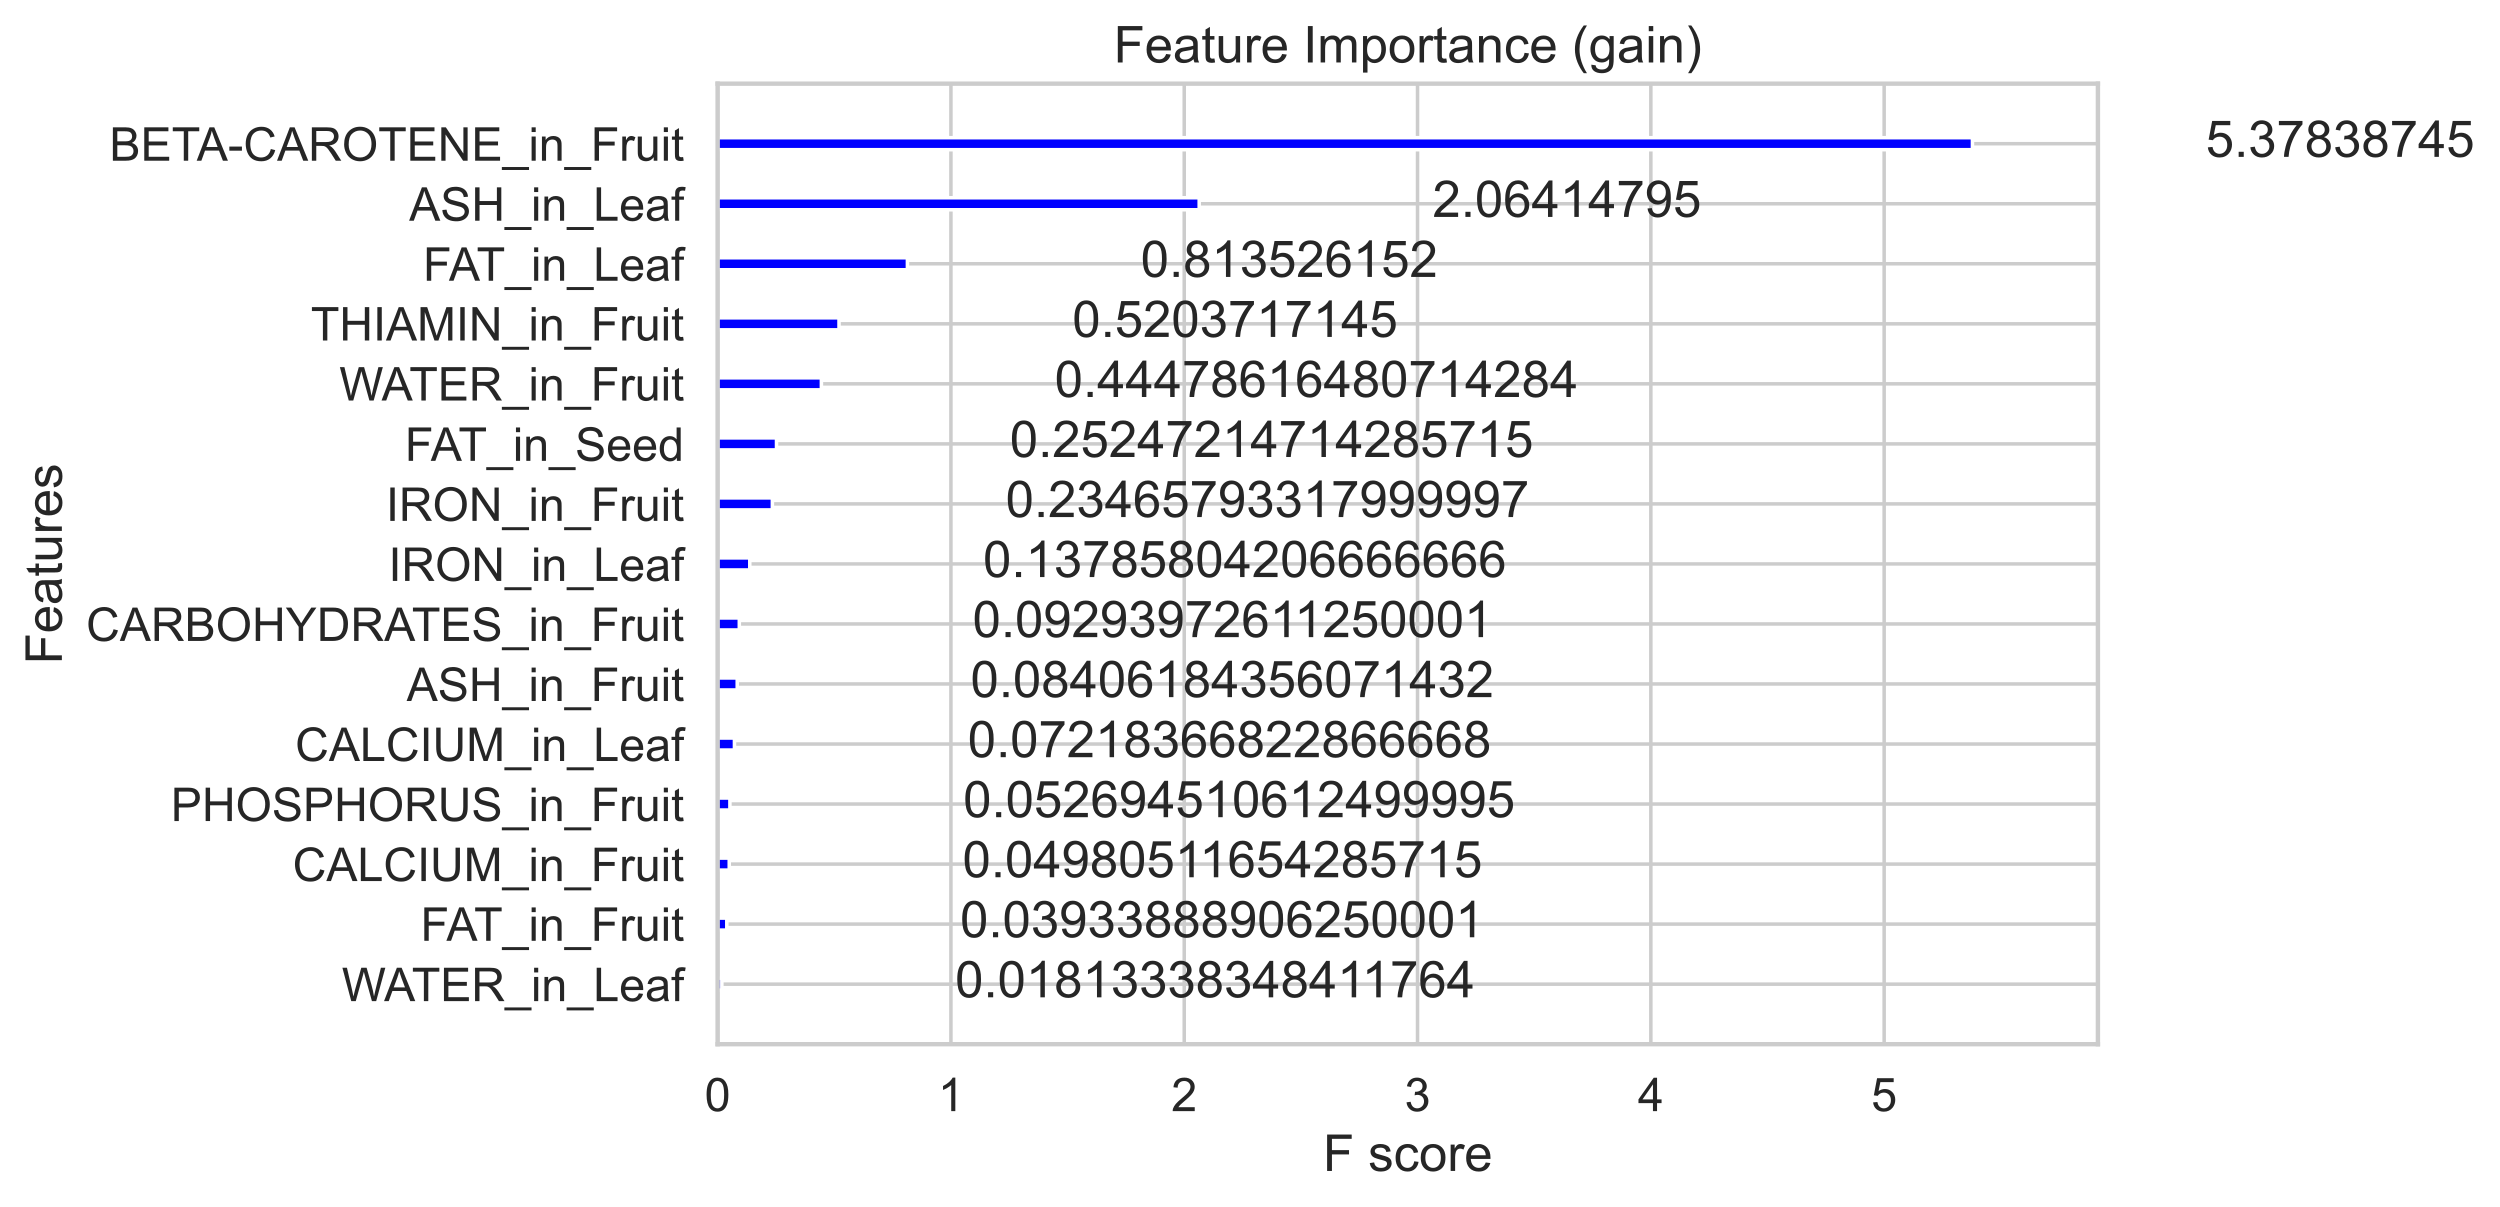 <?xml version="1.0" encoding="utf-8" standalone="no"?>
<!DOCTYPE svg PUBLIC "-//W3C//DTD SVG 1.1//EN"
  "http://www.w3.org/Graphics/SVG/1.1/DTD/svg11.dtd">
<!-- Created with matplotlib (https://matplotlib.org/) -->
<svg height="341.424pt" version="1.1" viewBox="0 0 707.454 341.424" width="707.454pt" xmlns="http://www.w3.org/2000/svg" xmlns:xlink="http://www.w3.org/1999/xlink">
 <defs>
  <style type="text/css">*{stroke-linecap:butt;stroke-linejoin:round;}</style>
 </defs>
 <g id="figure_1">
  <g id="patch_1">
   <path d="M 0 341.424 
L 707.454 341.424 
L 707.454 0 
L 0 0 
z
" style="fill:#ffffff;"/>
  </g>
  <g id="axes_1">
   <g id="patch_2">
    <path d="M 203.071 295.483 
L 593.671 295.483 
L 593.671 23.683 
L 203.071 23.683 
z
" style="fill:#ffffff;"/>
   </g>
   <g id="matplotlib.axis_1">
    <g id="xtick_1">
     <g id="line2d_1">
      <path clip-path="url(#p71e1fccf1d)" d="M 203.071 295.483 
L 203.071 23.683 
" style="fill:none;stroke:#cccccc;stroke-linecap:round;"/>
     </g>
     <g id="text_1">
      <!-- 0 -->
      <g style="fill:#262626;" transform="translate(199.4 314.431)scale(0.132 -0.132)">
       <defs>
        <path d="M 4.156 35.297 
Q 4.156 48 6.766 55.734 
Q 9.375 63.484 14.516 67.672 
Q 19.672 71.875 27.484 71.875 
Q 33.25 71.875 37.594 69.547 
Q 41.938 67.234 44.766 62.859 
Q 47.609 58.5 49.219 52.219 
Q 50.828 45.953 50.828 35.297 
Q 50.828 22.703 48.234 14.969 
Q 45.656 7.234 40.5 3 
Q 35.359 -1.219 27.484 -1.219 
Q 17.141 -1.219 11.234 6.203 
Q 4.156 15.141 4.156 35.297 
z
M 13.188 35.297 
Q 13.188 17.672 17.312 11.828 
Q 21.438 6 27.484 6 
Q 33.547 6 37.672 11.859 
Q 41.797 17.719 41.797 35.297 
Q 41.797 52.984 37.672 58.781 
Q 33.547 64.594 27.391 64.594 
Q 21.344 64.594 17.719 59.469 
Q 13.188 52.938 13.188 35.297 
z
" id="ArialMT-48"/>
       </defs>
       <use xlink:href="#ArialMT-48"/>
      </g>
     </g>
    </g>
    <g id="xtick_2">
     <g id="line2d_2">
      <path clip-path="url(#p71e1fccf1d)" d="M 269.092 295.483 
L 269.092 23.683 
" style="fill:none;stroke:#cccccc;stroke-linecap:round;"/>
     </g>
     <g id="text_2">
      <!-- 1 -->
      <g style="fill:#262626;" transform="translate(265.422 314.431)scale(0.132 -0.132)">
       <defs>
        <path d="M 37.25 0 
L 28.469 0 
L 28.469 56 
Q 25.297 52.984 20.141 49.953 
Q 14.984 46.922 10.891 45.406 
L 10.891 53.906 
Q 18.266 57.375 23.781 62.297 
Q 29.297 67.234 31.594 71.875 
L 37.25 71.875 
z
" id="ArialMT-49"/>
       </defs>
       <use xlink:href="#ArialMT-49"/>
      </g>
     </g>
    </g>
    <g id="xtick_3">
     <g id="line2d_3">
      <path clip-path="url(#p71e1fccf1d)" d="M 335.114 295.483 
L 335.114 23.683 
" style="fill:none;stroke:#cccccc;stroke-linecap:round;"/>
     </g>
     <g id="text_3">
      <!-- 2 -->
      <g style="fill:#262626;" transform="translate(331.444 314.431)scale(0.132 -0.132)">
       <defs>
        <path d="M 50.344 8.453 
L 50.344 0 
L 3.031 0 
Q 2.938 3.172 4.047 6.109 
Q 5.859 10.938 9.828 15.625 
Q 13.812 20.312 21.344 26.469 
Q 33.016 36.031 37.109 41.625 
Q 41.219 47.219 41.219 52.203 
Q 41.219 57.422 37.469 61 
Q 33.734 64.594 27.734 64.594 
Q 21.391 64.594 17.578 60.781 
Q 13.766 56.984 13.719 50.25 
L 4.688 51.172 
Q 5.609 61.281 11.656 66.578 
Q 17.719 71.875 27.938 71.875 
Q 38.234 71.875 44.234 66.156 
Q 50.25 60.453 50.25 52 
Q 50.25 47.703 48.484 43.547 
Q 46.734 39.406 42.656 34.812 
Q 38.578 30.219 29.109 22.219 
Q 21.188 15.578 18.938 13.203 
Q 16.703 10.844 15.234 8.453 
z
" id="ArialMT-50"/>
       </defs>
       <use xlink:href="#ArialMT-50"/>
      </g>
     </g>
    </g>
    <g id="xtick_4">
     <g id="line2d_4">
      <path clip-path="url(#p71e1fccf1d)" d="M 401.136 295.483 
L 401.136 23.683 
" style="fill:none;stroke:#cccccc;stroke-linecap:round;"/>
     </g>
     <g id="text_4">
      <!-- 3 -->
      <g style="fill:#262626;" transform="translate(397.466 314.431)scale(0.132 -0.132)">
       <defs>
        <path d="M 4.203 18.891 
L 12.984 20.062 
Q 14.5 12.594 18.141 9.297 
Q 21.781 6 27 6 
Q 33.203 6 37.469 10.297 
Q 41.75 14.594 41.75 20.953 
Q 41.75 27 37.797 30.922 
Q 33.844 34.859 27.734 34.859 
Q 25.25 34.859 21.531 33.891 
L 22.516 41.609 
Q 23.391 41.5 23.922 41.5 
Q 29.547 41.5 34.031 44.422 
Q 38.531 47.359 38.531 53.469 
Q 38.531 58.297 35.25 61.469 
Q 31.984 64.656 26.812 64.656 
Q 21.688 64.656 18.266 61.422 
Q 14.844 58.203 13.875 51.766 
L 5.078 53.328 
Q 6.688 62.156 12.391 67.016 
Q 18.109 71.875 26.609 71.875 
Q 32.469 71.875 37.391 69.359 
Q 42.328 66.844 44.938 62.5 
Q 47.562 58.156 47.562 53.266 
Q 47.562 48.641 45.062 44.828 
Q 42.578 41.016 37.703 38.766 
Q 44.047 37.312 47.562 32.688 
Q 51.078 28.078 51.078 21.141 
Q 51.078 11.766 44.234 5.25 
Q 37.406 -1.266 26.953 -1.266 
Q 17.531 -1.266 11.297 4.344 
Q 5.078 9.969 4.203 18.891 
z
" id="ArialMT-51"/>
       </defs>
       <use xlink:href="#ArialMT-51"/>
      </g>
     </g>
    </g>
    <g id="xtick_5">
     <g id="line2d_5">
      <path clip-path="url(#p71e1fccf1d)" d="M 467.158 295.483 
L 467.158 23.683 
" style="fill:none;stroke:#cccccc;stroke-linecap:round;"/>
     </g>
     <g id="text_5">
      <!-- 4 -->
      <g style="fill:#262626;" transform="translate(463.488 314.431)scale(0.132 -0.132)">
       <defs>
        <path d="M 32.328 0 
L 32.328 17.141 
L 1.266 17.141 
L 1.266 25.203 
L 33.938 71.578 
L 41.109 71.578 
L 41.109 25.203 
L 50.781 25.203 
L 50.781 17.141 
L 41.109 17.141 
L 41.109 0 
z
M 32.328 25.203 
L 32.328 57.469 
L 9.906 25.203 
z
" id="ArialMT-52"/>
       </defs>
       <use xlink:href="#ArialMT-52"/>
      </g>
     </g>
    </g>
    <g id="xtick_6">
     <g id="line2d_6">
      <path clip-path="url(#p71e1fccf1d)" d="M 533.18 295.483 
L 533.18 23.683 
" style="fill:none;stroke:#cccccc;stroke-linecap:round;"/>
     </g>
     <g id="text_6">
      <!-- 5 -->
      <g style="fill:#262626;" transform="translate(529.509 314.431)scale(0.132 -0.132)">
       <defs>
        <path d="M 4.156 18.75 
L 13.375 19.531 
Q 14.406 12.797 18.141 9.391 
Q 21.875 6 27.156 6 
Q 33.5 6 37.891 10.781 
Q 42.281 15.578 42.281 23.484 
Q 42.281 31 38.062 35.344 
Q 33.844 39.703 27 39.703 
Q 22.75 39.703 19.328 37.766 
Q 15.922 35.844 13.969 32.766 
L 5.719 33.844 
L 12.641 70.609 
L 48.25 70.609 
L 48.25 62.203 
L 19.672 62.203 
L 15.828 42.969 
Q 22.266 47.469 29.344 47.469 
Q 38.719 47.469 45.156 40.969 
Q 51.609 34.469 51.609 24.266 
Q 51.609 14.547 45.953 7.469 
Q 39.062 -1.219 27.156 -1.219 
Q 17.391 -1.219 11.203 4.25 
Q 5.031 9.719 4.156 18.75 
z
" id="ArialMT-53"/>
       </defs>
       <use xlink:href="#ArialMT-53"/>
      </g>
     </g>
    </g>
    <g id="text_7">
     <!-- F score -->
     <g style="fill:#262626;" transform="translate(374.368 331.362)scale(0.144 -0.144)">
      <defs>
       <path d="M 8.203 0 
L 8.203 71.578 
L 56.5 71.578 
L 56.5 63.141 
L 17.672 63.141 
L 17.672 40.969 
L 51.266 40.969 
L 51.266 32.516 
L 17.672 32.516 
L 17.672 0 
z
" id="ArialMT-70"/>
       <path id="ArialMT-32"/>
       <path d="M 3.078 15.484 
L 11.766 16.844 
Q 12.5 11.625 15.844 8.844 
Q 19.188 6.062 25.203 6.062 
Q 31.25 6.062 34.172 8.516 
Q 37.109 10.984 37.109 14.312 
Q 37.109 17.281 34.516 19 
Q 32.719 20.172 25.531 21.969 
Q 15.875 24.422 12.141 26.203 
Q 8.406 27.984 6.469 31.125 
Q 4.547 34.281 4.547 38.094 
Q 4.547 41.547 6.125 44.5 
Q 7.719 47.469 10.453 49.422 
Q 12.5 50.922 16.031 51.969 
Q 19.578 53.031 23.641 53.031 
Q 29.734 53.031 34.344 51.266 
Q 38.969 49.516 41.156 46.5 
Q 43.359 43.5 44.188 38.484 
L 35.594 37.312 
Q 35.016 41.312 32.203 43.547 
Q 29.391 45.797 24.266 45.797 
Q 18.219 45.797 15.625 43.797 
Q 13.031 41.797 13.031 39.109 
Q 13.031 37.406 14.109 36.031 
Q 15.188 34.625 17.484 33.688 
Q 18.797 33.203 25.25 31.453 
Q 34.578 28.953 38.25 27.359 
Q 41.938 25.781 44.031 22.75 
Q 46.141 19.734 46.141 15.234 
Q 46.141 10.844 43.578 6.953 
Q 41.016 3.078 36.172 0.953 
Q 31.344 -1.172 25.25 -1.172 
Q 15.141 -1.172 9.844 3.031 
Q 4.547 7.234 3.078 15.484 
z
" id="ArialMT-115"/>
       <path d="M 40.438 19 
L 49.078 17.875 
Q 47.656 8.938 41.812 3.875 
Q 35.984 -1.172 27.484 -1.172 
Q 16.844 -1.172 10.375 5.781 
Q 3.906 12.75 3.906 25.734 
Q 3.906 34.125 6.688 40.422 
Q 9.469 46.734 15.156 49.875 
Q 20.844 53.031 27.547 53.031 
Q 35.984 53.031 41.359 48.75 
Q 46.734 44.484 48.25 36.625 
L 39.703 35.297 
Q 38.484 40.531 35.375 43.156 
Q 32.281 45.797 27.875 45.797 
Q 21.234 45.797 17.078 41.031 
Q 12.938 36.281 12.938 25.984 
Q 12.938 15.531 16.938 10.797 
Q 20.953 6.062 27.391 6.062 
Q 32.562 6.062 36.031 9.234 
Q 39.5 12.406 40.438 19 
z
" id="ArialMT-99"/>
       <path d="M 3.328 25.922 
Q 3.328 40.328 11.328 47.266 
Q 18.016 53.031 27.641 53.031 
Q 38.328 53.031 45.109 46.016 
Q 51.906 39.016 51.906 26.656 
Q 51.906 16.656 48.906 10.906 
Q 45.906 5.172 40.156 2 
Q 34.422 -1.172 27.641 -1.172 
Q 16.75 -1.172 10.031 5.812 
Q 3.328 12.797 3.328 25.922 
z
M 12.359 25.922 
Q 12.359 15.969 16.703 11.016 
Q 21.047 6.062 27.641 6.062 
Q 34.188 6.062 38.531 11.031 
Q 42.875 16.016 42.875 26.219 
Q 42.875 35.844 38.5 40.797 
Q 34.125 45.75 27.641 45.75 
Q 21.047 45.75 16.703 40.812 
Q 12.359 35.891 12.359 25.922 
z
" id="ArialMT-111"/>
       <path d="M 6.5 0 
L 6.5 51.859 
L 14.406 51.859 
L 14.406 44 
Q 17.438 49.516 20 51.266 
Q 22.562 53.031 25.641 53.031 
Q 30.078 53.031 34.672 50.203 
L 31.641 42.047 
Q 28.422 43.953 25.203 43.953 
Q 22.312 43.953 20.016 42.219 
Q 17.719 40.484 16.75 37.406 
Q 15.281 32.719 15.281 27.156 
L 15.281 0 
z
" id="ArialMT-114"/>
       <path d="M 42.094 16.703 
L 51.172 15.578 
Q 49.031 7.625 43.219 3.219 
Q 37.406 -1.172 28.375 -1.172 
Q 17 -1.172 10.328 5.828 
Q 3.656 12.844 3.656 25.484 
Q 3.656 38.578 10.391 45.797 
Q 17.141 53.031 27.875 53.031 
Q 38.281 53.031 44.875 45.953 
Q 51.469 38.875 51.469 26.031 
Q 51.469 25.25 51.422 23.688 
L 12.75 23.688 
Q 13.234 15.141 17.578 10.594 
Q 21.922 6.062 28.422 6.062 
Q 33.25 6.062 36.672 8.594 
Q 40.094 11.141 42.094 16.703 
z
M 13.234 30.906 
L 42.188 30.906 
Q 41.609 37.453 38.875 40.719 
Q 34.672 45.797 27.984 45.797 
Q 21.922 45.797 17.797 41.75 
Q 13.672 37.703 13.234 30.906 
z
" id="ArialMT-101"/>
      </defs>
      <use xlink:href="#ArialMT-70"/>
      <use x="61.084" xlink:href="#ArialMT-32"/>
      <use x="88.867" xlink:href="#ArialMT-115"/>
      <use x="138.867" xlink:href="#ArialMT-99"/>
      <use x="188.867" xlink:href="#ArialMT-111"/>
      <use x="244.482" xlink:href="#ArialMT-114"/>
      <use x="277.783" xlink:href="#ArialMT-101"/>
     </g>
    </g>
   </g>
   <g id="matplotlib.axis_2">
    <g id="ytick_1">
     <g id="line2d_7">
      <path clip-path="url(#p71e1fccf1d)" d="M 203.071 278.495 
L 593.671 278.495 
" style="fill:none;stroke:#cccccc;stroke-linecap:round;"/>
     </g>
     <g id="text_8">
      <!-- WATER_in_Leaf -->
      <g style="fill:#262626;" transform="translate(96.732 283.3)scale(0.132 -0.132)">
       <defs>
        <path d="M 20.219 0 
L 1.219 71.578 
L 10.938 71.578 
L 21.828 24.656 
Q 23.578 17.281 24.859 10.016 
Q 27.594 21.484 28.078 23.25 
L 41.703 71.578 
L 53.125 71.578 
L 63.375 35.359 
Q 67.234 21.875 68.953 10.016 
Q 70.312 16.797 72.516 25.594 
L 83.734 71.578 
L 93.266 71.578 
L 73.641 0 
L 64.5 0 
L 49.422 54.547 
Q 47.516 61.375 47.172 62.938 
Q 46.047 58.016 45.062 54.547 
L 29.891 0 
z
" id="ArialMT-87"/>
        <path d="M -0.141 0 
L 27.344 71.578 
L 37.547 71.578 
L 66.844 0 
L 56.062 0 
L 47.703 21.688 
L 17.781 21.688 
L 9.906 0 
z
M 20.516 29.391 
L 44.781 29.391 
L 37.312 49.219 
Q 33.891 58.25 32.234 64.062 
Q 30.859 57.172 28.375 50.391 
z
" id="ArialMT-65"/>
        <path d="M 25.922 0 
L 25.922 63.141 
L 2.344 63.141 
L 2.344 71.578 
L 59.078 71.578 
L 59.078 63.141 
L 35.406 63.141 
L 35.406 0 
z
" id="ArialMT-84"/>
        <path d="M 7.906 0 
L 7.906 71.578 
L 59.672 71.578 
L 59.672 63.141 
L 17.391 63.141 
L 17.391 41.219 
L 56.984 41.219 
L 56.984 32.812 
L 17.391 32.812 
L 17.391 8.453 
L 61.328 8.453 
L 61.328 0 
z
" id="ArialMT-69"/>
        <path d="M 7.859 0 
L 7.859 71.578 
L 39.594 71.578 
Q 49.172 71.578 54.141 69.641 
Q 59.125 67.719 62.109 62.828 
Q 65.094 57.953 65.094 52.047 
Q 65.094 44.438 60.156 39.203 
Q 55.219 33.984 44.922 32.562 
Q 48.688 30.766 50.641 29 
Q 54.781 25.203 58.5 19.484 
L 70.953 0 
L 59.031 0 
L 49.562 14.891 
Q 45.406 21.344 42.719 24.75 
Q 40.047 28.172 37.922 29.531 
Q 35.797 30.906 33.594 31.453 
Q 31.984 31.781 28.328 31.781 
L 17.328 31.781 
L 17.328 0 
z
M 17.328 39.984 
L 37.703 39.984 
Q 44.188 39.984 47.844 41.328 
Q 51.516 42.672 53.422 45.625 
Q 55.328 48.578 55.328 52.047 
Q 55.328 57.125 51.641 60.391 
Q 47.953 63.672 39.984 63.672 
L 17.328 63.672 
z
" id="ArialMT-82"/>
        <path d="M -1.516 -19.875 
L -1.516 -13.531 
L 56.734 -13.531 
L 56.734 -19.875 
z
" id="ArialMT-95"/>
        <path d="M 6.641 61.469 
L 6.641 71.578 
L 15.438 71.578 
L 15.438 61.469 
z
M 6.641 0 
L 6.641 51.859 
L 15.438 51.859 
L 15.438 0 
z
" id="ArialMT-105"/>
        <path d="M 6.594 0 
L 6.594 51.859 
L 14.5 51.859 
L 14.5 44.484 
Q 20.219 53.031 31 53.031 
Q 35.688 53.031 39.625 51.344 
Q 43.562 49.656 45.516 46.922 
Q 47.469 44.188 48.25 40.438 
Q 48.734 37.984 48.734 31.891 
L 48.734 0 
L 39.938 0 
L 39.938 31.547 
Q 39.938 36.922 38.906 39.578 
Q 37.891 42.234 35.281 43.812 
Q 32.672 45.406 29.156 45.406 
Q 23.531 45.406 19.453 41.844 
Q 15.375 38.281 15.375 28.328 
L 15.375 0 
z
" id="ArialMT-110"/>
        <path d="M 7.328 0 
L 7.328 71.578 
L 16.797 71.578 
L 16.797 8.453 
L 52.047 8.453 
L 52.047 0 
z
" id="ArialMT-76"/>
        <path d="M 40.438 6.391 
Q 35.547 2.25 31.031 0.531 
Q 26.516 -1.172 21.344 -1.172 
Q 12.797 -1.172 8.203 3 
Q 3.609 7.172 3.609 13.672 
Q 3.609 17.484 5.344 20.625 
Q 7.078 23.781 9.891 25.688 
Q 12.703 27.594 16.219 28.562 
Q 18.797 29.25 24.031 29.891 
Q 34.672 31.156 39.703 32.906 
Q 39.75 34.719 39.75 35.203 
Q 39.75 40.578 37.25 42.781 
Q 33.891 45.75 27.25 45.75 
Q 21.047 45.75 18.094 43.578 
Q 15.141 41.406 13.719 35.891 
L 5.125 37.062 
Q 6.297 42.578 8.984 45.969 
Q 11.672 49.359 16.75 51.188 
Q 21.828 53.031 28.516 53.031 
Q 35.156 53.031 39.297 51.469 
Q 43.453 49.906 45.406 47.531 
Q 47.359 45.172 48.141 41.547 
Q 48.578 39.312 48.578 33.453 
L 48.578 21.734 
Q 48.578 9.469 49.141 6.219 
Q 49.703 2.984 51.375 0 
L 42.188 0 
Q 40.828 2.734 40.438 6.391 
z
M 39.703 26.031 
Q 34.906 24.078 25.344 22.703 
Q 19.922 21.922 17.672 20.938 
Q 15.438 19.969 14.203 18.094 
Q 12.984 16.219 12.984 13.922 
Q 12.984 10.406 15.641 8.062 
Q 18.312 5.719 23.438 5.719 
Q 28.516 5.719 32.469 7.938 
Q 36.422 10.156 38.281 14.016 
Q 39.703 17 39.703 22.797 
z
" id="ArialMT-97"/>
        <path d="M 8.688 0 
L 8.688 45.016 
L 0.922 45.016 
L 0.922 51.859 
L 8.688 51.859 
L 8.688 57.375 
Q 8.688 62.594 9.625 65.141 
Q 10.891 68.562 14.078 70.672 
Q 17.281 72.797 23.047 72.797 
Q 26.766 72.797 31.25 71.922 
L 29.938 64.266 
Q 27.203 64.75 24.75 64.75 
Q 20.75 64.75 19.094 63.031 
Q 17.438 61.328 17.438 56.641 
L 17.438 51.859 
L 27.547 51.859 
L 27.547 45.016 
L 17.438 45.016 
L 17.438 0 
z
" id="ArialMT-102"/>
       </defs>
       <use xlink:href="#ArialMT-87"/>
       <use x="90.635" xlink:href="#ArialMT-65"/>
       <use x="149.959" xlink:href="#ArialMT-84"/>
       <use x="211.043" xlink:href="#ArialMT-69"/>
       <use x="277.742" xlink:href="#ArialMT-82"/>
       <use x="349.959" xlink:href="#ArialMT-95"/>
       <use x="405.574" xlink:href="#ArialMT-105"/>
       <use x="427.791" xlink:href="#ArialMT-110"/>
       <use x="483.406" xlink:href="#ArialMT-95"/>
       <use x="539.021" xlink:href="#ArialMT-76"/>
       <use x="594.637" xlink:href="#ArialMT-101"/>
       <use x="650.252" xlink:href="#ArialMT-97"/>
       <use x="705.867" xlink:href="#ArialMT-102"/>
      </g>
     </g>
    </g>
    <g id="ytick_2">
     <g id="line2d_8">
      <path clip-path="url(#p71e1fccf1d)" d="M 203.071 261.508 
L 593.671 261.508 
" style="fill:none;stroke:#cccccc;stroke-linecap:round;"/>
     </g>
     <g id="text_9">
      <!-- FAT_in_Fruit -->
      <g style="fill:#262626;" transform="translate(118.989 266.232)scale(0.132 -0.132)">
       <defs>
        <path d="M 40.578 0 
L 40.578 7.625 
Q 34.516 -1.172 24.125 -1.172 
Q 19.531 -1.172 15.547 0.578 
Q 11.578 2.344 9.641 5 
Q 7.719 7.672 6.938 11.531 
Q 6.391 14.109 6.391 19.734 
L 6.391 51.859 
L 15.188 51.859 
L 15.188 23.094 
Q 15.188 16.219 15.719 13.812 
Q 16.547 10.359 19.234 8.375 
Q 21.922 6.391 25.875 6.391 
Q 29.828 6.391 33.297 8.422 
Q 36.766 10.453 38.203 13.938 
Q 39.656 17.438 39.656 24.078 
L 39.656 51.859 
L 48.438 51.859 
L 48.438 0 
z
" id="ArialMT-117"/>
        <path d="M 25.781 7.859 
L 27.047 0.094 
Q 23.344 -0.688 20.406 -0.688 
Q 15.625 -0.688 12.984 0.828 
Q 10.359 2.344 9.281 4.812 
Q 8.203 7.281 8.203 15.188 
L 8.203 45.016 
L 1.766 45.016 
L 1.766 51.859 
L 8.203 51.859 
L 8.203 64.703 
L 16.938 69.969 
L 16.938 51.859 
L 25.781 51.859 
L 25.781 45.016 
L 16.938 45.016 
L 16.938 14.703 
Q 16.938 10.938 17.406 9.859 
Q 17.875 8.797 18.922 8.156 
Q 19.969 7.516 21.922 7.516 
Q 23.391 7.516 25.781 7.859 
z
" id="ArialMT-116"/>
       </defs>
       <use xlink:href="#ArialMT-70"/>
       <use x="55.584" xlink:href="#ArialMT-65"/>
       <use x="114.908" xlink:href="#ArialMT-84"/>
       <use x="175.992" xlink:href="#ArialMT-95"/>
       <use x="231.607" xlink:href="#ArialMT-105"/>
       <use x="253.824" xlink:href="#ArialMT-110"/>
       <use x="309.439" xlink:href="#ArialMT-95"/>
       <use x="365.055" xlink:href="#ArialMT-70"/>
       <use x="426.139" xlink:href="#ArialMT-114"/>
       <use x="459.439" xlink:href="#ArialMT-117"/>
       <use x="515.055" xlink:href="#ArialMT-105"/>
       <use x="537.271" xlink:href="#ArialMT-116"/>
      </g>
     </g>
    </g>
    <g id="ytick_3">
     <g id="line2d_9">
      <path clip-path="url(#p71e1fccf1d)" d="M 203.071 244.52 
L 593.671 244.52 
" style="fill:none;stroke:#cccccc;stroke-linecap:round;"/>
     </g>
     <g id="text_10">
      <!-- CALCIUM_in_Fruit -->
      <g style="fill:#262626;" transform="translate(82.812 249.325)scale(0.132 -0.132)">
       <defs>
        <path d="M 58.797 25.094 
L 68.266 22.703 
Q 65.281 11.031 57.547 4.906 
Q 49.812 -1.219 38.625 -1.219 
Q 27.047 -1.219 19.797 3.484 
Q 12.547 8.203 8.766 17.141 
Q 4.984 26.078 4.984 36.328 
Q 4.984 47.516 9.25 55.828 
Q 13.531 64.156 21.406 68.469 
Q 29.297 72.797 38.766 72.797 
Q 49.516 72.797 56.828 67.328 
Q 64.156 61.859 67.047 51.953 
L 57.719 49.75 
Q 55.219 57.562 50.484 61.125 
Q 45.75 64.703 38.578 64.703 
Q 30.328 64.703 24.781 60.734 
Q 19.234 56.781 16.984 50.109 
Q 14.75 43.453 14.75 36.375 
Q 14.75 27.25 17.406 20.438 
Q 20.062 13.625 25.672 10.25 
Q 31.297 6.891 37.844 6.891 
Q 45.797 6.891 51.312 11.469 
Q 56.844 16.062 58.797 25.094 
z
" id="ArialMT-67"/>
        <path d="M 9.328 0 
L 9.328 71.578 
L 18.797 71.578 
L 18.797 0 
z
" id="ArialMT-73"/>
        <path d="M 54.688 71.578 
L 64.156 71.578 
L 64.156 30.219 
Q 64.156 19.438 61.719 13.078 
Q 59.281 6.734 52.906 2.75 
Q 46.531 -1.219 36.188 -1.219 
Q 26.125 -1.219 19.719 2.25 
Q 13.328 5.719 10.594 12.281 
Q 7.859 18.844 7.859 30.219 
L 7.859 71.578 
L 17.328 71.578 
L 17.328 30.281 
Q 17.328 20.953 19.062 16.531 
Q 20.797 12.109 25.016 9.719 
Q 29.25 7.328 35.359 7.328 
Q 45.797 7.328 50.234 12.062 
Q 54.688 16.797 54.688 30.281 
z
" id="ArialMT-85"/>
        <path d="M 7.422 0 
L 7.422 71.578 
L 21.688 71.578 
L 38.625 20.906 
Q 40.969 13.812 42.047 10.297 
Q 43.266 14.203 45.844 21.781 
L 62.984 71.578 
L 75.734 71.578 
L 75.734 0 
L 66.609 0 
L 66.609 59.906 
L 45.797 0 
L 37.25 0 
L 16.547 60.938 
L 16.547 0 
z
" id="ArialMT-77"/>
       </defs>
       <use xlink:href="#ArialMT-67"/>
       <use x="72.217" xlink:href="#ArialMT-65"/>
       <use x="138.916" xlink:href="#ArialMT-76"/>
       <use x="194.531" xlink:href="#ArialMT-67"/>
       <use x="266.748" xlink:href="#ArialMT-73"/>
       <use x="294.531" xlink:href="#ArialMT-85"/>
       <use x="366.748" xlink:href="#ArialMT-77"/>
       <use x="450.049" xlink:href="#ArialMT-95"/>
       <use x="505.664" xlink:href="#ArialMT-105"/>
       <use x="527.881" xlink:href="#ArialMT-110"/>
       <use x="583.496" xlink:href="#ArialMT-95"/>
       <use x="639.111" xlink:href="#ArialMT-70"/>
       <use x="700.195" xlink:href="#ArialMT-114"/>
       <use x="733.496" xlink:href="#ArialMT-117"/>
       <use x="789.111" xlink:href="#ArialMT-105"/>
       <use x="811.328" xlink:href="#ArialMT-116"/>
      </g>
     </g>
    </g>
    <g id="ytick_4">
     <g id="line2d_10">
      <path clip-path="url(#p71e1fccf1d)" d="M 203.071 227.533 
L 593.671 227.533 
" style="fill:none;stroke:#cccccc;stroke-linecap:round;"/>
     </g>
     <g id="text_11">
      <!-- PHOSPHORUS_in_Fruit -->
      <g style="fill:#262626;" transform="translate(48.333 232.341)scale(0.132 -0.132)">
       <defs>
        <path d="M 7.719 0 
L 7.719 71.578 
L 34.719 71.578 
Q 41.844 71.578 45.609 70.906 
Q 50.875 70.016 54.438 67.547 
Q 58.016 65.094 60.188 60.641 
Q 62.359 56.203 62.359 50.875 
Q 62.359 41.75 56.547 35.422 
Q 50.734 29.109 35.547 29.109 
L 17.188 29.109 
L 17.188 0 
z
M 17.188 37.547 
L 35.688 37.547 
Q 44.875 37.547 48.734 40.969 
Q 52.594 44.391 52.594 50.594 
Q 52.594 55.078 50.312 58.266 
Q 48.047 61.469 44.344 62.5 
Q 41.938 63.141 35.5 63.141 
L 17.188 63.141 
z
" id="ArialMT-80"/>
        <path d="M 8.016 0 
L 8.016 71.578 
L 17.484 71.578 
L 17.484 42.188 
L 54.688 42.188 
L 54.688 71.578 
L 64.156 71.578 
L 64.156 0 
L 54.688 0 
L 54.688 33.734 
L 17.484 33.734 
L 17.484 0 
z
" id="ArialMT-72"/>
        <path d="M 4.828 34.859 
Q 4.828 52.688 14.391 62.766 
Q 23.969 72.859 39.109 72.859 
Q 49.031 72.859 56.984 68.109 
Q 64.938 63.375 69.109 54.906 
Q 73.297 46.438 73.297 35.688 
Q 73.297 24.812 68.891 16.219 
Q 64.5 7.625 56.438 3.203 
Q 48.391 -1.219 39.062 -1.219 
Q 28.953 -1.219 20.984 3.656 
Q 13.031 8.547 8.922 16.984 
Q 4.828 25.438 4.828 34.859 
z
M 14.594 34.719 
Q 14.594 21.781 21.547 14.328 
Q 28.516 6.891 39.016 6.891 
Q 49.703 6.891 56.609 14.406 
Q 63.531 21.922 63.531 35.75 
Q 63.531 44.484 60.578 51 
Q 57.625 57.516 51.922 61.109 
Q 46.234 64.703 39.156 64.703 
Q 29.109 64.703 21.844 57.781 
Q 14.594 50.875 14.594 34.719 
z
" id="ArialMT-79"/>
        <path d="M 4.5 23 
L 13.422 23.781 
Q 14.062 18.406 16.375 14.969 
Q 18.703 11.531 23.578 9.406 
Q 28.469 7.281 34.578 7.281 
Q 39.984 7.281 44.141 8.891 
Q 48.297 10.5 50.312 13.297 
Q 52.344 16.109 52.344 19.438 
Q 52.344 22.797 50.391 25.312 
Q 48.438 27.828 43.953 29.547 
Q 41.062 30.672 31.203 33.031 
Q 21.344 35.406 17.391 37.5 
Q 12.25 40.188 9.734 44.156 
Q 7.234 48.141 7.234 53.078 
Q 7.234 58.5 10.297 63.203 
Q 13.375 67.922 19.281 70.359 
Q 25.203 72.797 32.422 72.797 
Q 40.375 72.797 46.453 70.234 
Q 52.547 67.672 55.812 62.688 
Q 59.078 57.719 59.328 51.422 
L 50.25 50.734 
Q 49.516 57.516 45.281 60.984 
Q 41.062 64.453 32.812 64.453 
Q 24.219 64.453 20.281 61.297 
Q 16.359 58.156 16.359 53.719 
Q 16.359 49.859 19.141 47.359 
Q 21.875 44.875 33.422 42.266 
Q 44.969 39.656 49.266 37.703 
Q 55.516 34.812 58.484 30.391 
Q 61.469 25.984 61.469 20.219 
Q 61.469 14.5 58.203 9.438 
Q 54.938 4.391 48.797 1.578 
Q 42.672 -1.219 35.016 -1.219 
Q 25.297 -1.219 18.719 1.609 
Q 12.156 4.438 8.422 10.125 
Q 4.688 15.828 4.5 23 
z
" id="ArialMT-83"/>
       </defs>
       <use xlink:href="#ArialMT-80"/>
       <use x="66.699" xlink:href="#ArialMT-72"/>
       <use x="138.916" xlink:href="#ArialMT-79"/>
       <use x="216.699" xlink:href="#ArialMT-83"/>
       <use x="283.398" xlink:href="#ArialMT-80"/>
       <use x="350.098" xlink:href="#ArialMT-72"/>
       <use x="422.314" xlink:href="#ArialMT-79"/>
       <use x="500.098" xlink:href="#ArialMT-82"/>
       <use x="572.314" xlink:href="#ArialMT-85"/>
       <use x="644.531" xlink:href="#ArialMT-83"/>
       <use x="711.23" xlink:href="#ArialMT-95"/>
       <use x="766.846" xlink:href="#ArialMT-105"/>
       <use x="789.062" xlink:href="#ArialMT-110"/>
       <use x="844.678" xlink:href="#ArialMT-95"/>
       <use x="900.293" xlink:href="#ArialMT-70"/>
       <use x="961.377" xlink:href="#ArialMT-114"/>
       <use x="994.678" xlink:href="#ArialMT-117"/>
       <use x="1050.293" xlink:href="#ArialMT-105"/>
       <use x="1072.51" xlink:href="#ArialMT-116"/>
      </g>
     </g>
    </g>
    <g id="ytick_5">
     <g id="line2d_11">
      <path clip-path="url(#p71e1fccf1d)" d="M 203.071 210.545 
L 593.671 210.545 
" style="fill:none;stroke:#cccccc;stroke-linecap:round;"/>
     </g>
     <g id="text_12">
      <!-- CALCIUM_in_Leaf -->
      <g style="fill:#262626;" transform="translate(83.522 215.35)scale(0.132 -0.132)">
       <use xlink:href="#ArialMT-67"/>
       <use x="72.217" xlink:href="#ArialMT-65"/>
       <use x="138.916" xlink:href="#ArialMT-76"/>
       <use x="194.531" xlink:href="#ArialMT-67"/>
       <use x="266.748" xlink:href="#ArialMT-73"/>
       <use x="294.531" xlink:href="#ArialMT-85"/>
       <use x="366.748" xlink:href="#ArialMT-77"/>
       <use x="450.049" xlink:href="#ArialMT-95"/>
       <use x="505.664" xlink:href="#ArialMT-105"/>
       <use x="527.881" xlink:href="#ArialMT-110"/>
       <use x="583.496" xlink:href="#ArialMT-95"/>
       <use x="639.111" xlink:href="#ArialMT-76"/>
       <use x="694.727" xlink:href="#ArialMT-101"/>
       <use x="750.342" xlink:href="#ArialMT-97"/>
       <use x="805.957" xlink:href="#ArialMT-102"/>
      </g>
     </g>
    </g>
    <g id="ytick_6">
     <g id="line2d_12">
      <path clip-path="url(#p71e1fccf1d)" d="M 203.071 193.558 
L 593.671 193.558 
" style="fill:none;stroke:#cccccc;stroke-linecap:round;"/>
     </g>
     <g id="text_13">
      <!-- ASH_in_Fruit -->
      <g style="fill:#262626;" transform="translate(115.076 198.362)scale(0.132 -0.132)">
       <use xlink:href="#ArialMT-65"/>
       <use x="66.699" xlink:href="#ArialMT-83"/>
       <use x="133.398" xlink:href="#ArialMT-72"/>
       <use x="205.615" xlink:href="#ArialMT-95"/>
       <use x="261.23" xlink:href="#ArialMT-105"/>
       <use x="283.447" xlink:href="#ArialMT-110"/>
       <use x="339.062" xlink:href="#ArialMT-95"/>
       <use x="394.678" xlink:href="#ArialMT-70"/>
       <use x="455.762" xlink:href="#ArialMT-114"/>
       <use x="489.062" xlink:href="#ArialMT-117"/>
       <use x="544.678" xlink:href="#ArialMT-105"/>
       <use x="566.895" xlink:href="#ArialMT-116"/>
      </g>
     </g>
    </g>
    <g id="ytick_7">
     <g id="line2d_13">
      <path clip-path="url(#p71e1fccf1d)" d="M 203.071 176.57 
L 593.671 176.57 
" style="fill:none;stroke:#cccccc;stroke-linecap:round;"/>
     </g>
     <g id="text_14">
      <!-- CARBOHYDRATES_in_Fruit -->
      <g style="fill:#262626;" transform="translate(24.369 181.379)scale(0.132 -0.132)">
       <defs>
        <path d="M 7.328 0 
L 7.328 71.578 
L 34.188 71.578 
Q 42.391 71.578 47.344 69.406 
Q 52.297 67.234 55.094 62.719 
Q 57.906 58.203 57.906 53.266 
Q 57.906 48.688 55.422 44.625 
Q 52.938 40.578 47.906 38.094 
Q 54.391 36.188 57.875 31.594 
Q 61.375 27 61.375 20.75 
Q 61.375 15.719 59.25 11.391 
Q 57.125 7.078 54 4.734 
Q 50.875 2.391 46.156 1.188 
Q 41.453 0 34.625 0 
z
M 16.797 41.5 
L 32.281 41.5 
Q 38.578 41.5 41.312 42.328 
Q 44.922 43.406 46.75 45.891 
Q 48.578 48.391 48.578 52.156 
Q 48.578 55.719 46.875 58.422 
Q 45.172 61.141 41.984 62.141 
Q 38.812 63.141 31.109 63.141 
L 16.797 63.141 
z
M 16.797 8.453 
L 34.625 8.453 
Q 39.203 8.453 41.062 8.797 
Q 44.344 9.375 46.531 10.734 
Q 48.734 12.109 50.141 14.719 
Q 51.562 17.328 51.562 20.75 
Q 51.562 24.75 49.516 27.703 
Q 47.469 30.672 43.828 31.859 
Q 40.188 33.062 33.344 33.062 
L 16.797 33.062 
z
" id="ArialMT-66"/>
        <path d="M 27.875 0 
L 27.875 30.328 
L 0.297 71.578 
L 11.812 71.578 
L 25.922 50 
Q 29.828 43.953 33.203 37.891 
Q 36.422 43.5 41.016 50.531 
L 54.891 71.578 
L 65.922 71.578 
L 37.359 30.328 
L 37.359 0 
z
" id="ArialMT-89"/>
        <path d="M 7.719 0 
L 7.719 71.578 
L 32.375 71.578 
Q 40.719 71.578 45.125 70.562 
Q 51.266 69.141 55.609 65.438 
Q 61.281 60.641 64.078 53.188 
Q 66.891 45.75 66.891 36.188 
Q 66.891 28.031 64.984 21.734 
Q 63.094 15.438 60.109 11.297 
Q 57.125 7.172 53.578 4.797 
Q 50.047 2.438 45.047 1.219 
Q 40.047 0 33.547 0 
z
M 17.188 8.453 
L 32.469 8.453 
Q 39.547 8.453 43.578 9.766 
Q 47.609 11.078 50 13.484 
Q 53.375 16.844 55.25 22.531 
Q 57.125 28.219 57.125 36.328 
Q 57.125 47.562 53.438 53.594 
Q 49.75 59.625 44.484 61.672 
Q 40.672 63.141 32.234 63.141 
L 17.188 63.141 
z
" id="ArialMT-68"/>
       </defs>
       <use xlink:href="#ArialMT-67"/>
       <use x="72.217" xlink:href="#ArialMT-65"/>
       <use x="138.916" xlink:href="#ArialMT-82"/>
       <use x="211.133" xlink:href="#ArialMT-66"/>
       <use x="277.832" xlink:href="#ArialMT-79"/>
       <use x="355.615" xlink:href="#ArialMT-72"/>
       <use x="427.832" xlink:href="#ArialMT-89"/>
       <use x="494.531" xlink:href="#ArialMT-68"/>
       <use x="566.748" xlink:href="#ArialMT-82"/>
       <use x="638.965" xlink:href="#ArialMT-65"/>
       <use x="698.289" xlink:href="#ArialMT-84"/>
       <use x="759.373" xlink:href="#ArialMT-69"/>
       <use x="826.072" xlink:href="#ArialMT-83"/>
       <use x="892.771" xlink:href="#ArialMT-95"/>
       <use x="948.387" xlink:href="#ArialMT-105"/>
       <use x="970.604" xlink:href="#ArialMT-110"/>
       <use x="1026.219" xlink:href="#ArialMT-95"/>
       <use x="1081.834" xlink:href="#ArialMT-70"/>
       <use x="1142.918" xlink:href="#ArialMT-114"/>
       <use x="1176.219" xlink:href="#ArialMT-117"/>
       <use x="1231.834" xlink:href="#ArialMT-105"/>
       <use x="1254.051" xlink:href="#ArialMT-116"/>
      </g>
     </g>
    </g>
    <g id="ytick_8">
     <g id="line2d_14">
      <path clip-path="url(#p71e1fccf1d)" d="M 203.071 159.583 
L 593.671 159.583 
" style="fill:none;stroke:#cccccc;stroke-linecap:round;"/>
     </g>
     <g id="text_15">
      <!-- IRON_in_Leaf -->
      <g style="fill:#262626;" transform="translate(109.928 164.391)scale(0.132 -0.132)">
       <defs>
        <path d="M 7.625 0 
L 7.625 71.578 
L 17.328 71.578 
L 54.938 15.375 
L 54.938 71.578 
L 64.016 71.578 
L 64.016 0 
L 54.297 0 
L 16.703 56.25 
L 16.703 0 
z
" id="ArialMT-78"/>
       </defs>
       <use xlink:href="#ArialMT-73"/>
       <use x="27.783" xlink:href="#ArialMT-82"/>
       <use x="100" xlink:href="#ArialMT-79"/>
       <use x="177.783" xlink:href="#ArialMT-78"/>
       <use x="250" xlink:href="#ArialMT-95"/>
       <use x="305.615" xlink:href="#ArialMT-105"/>
       <use x="327.832" xlink:href="#ArialMT-110"/>
       <use x="383.447" xlink:href="#ArialMT-95"/>
       <use x="439.062" xlink:href="#ArialMT-76"/>
       <use x="494.678" xlink:href="#ArialMT-101"/>
       <use x="550.293" xlink:href="#ArialMT-97"/>
       <use x="605.908" xlink:href="#ArialMT-102"/>
      </g>
     </g>
    </g>
    <g id="ytick_9">
     <g id="line2d_15">
      <path clip-path="url(#p71e1fccf1d)" d="M 203.071 142.595 
L 593.671 142.595 
" style="fill:none;stroke:#cccccc;stroke-linecap:round;"/>
     </g>
     <g id="text_16">
      <!-- IRON_in_Fruit -->
      <g style="fill:#262626;" transform="translate(109.218 147.404)scale(0.132 -0.132)">
       <use xlink:href="#ArialMT-73"/>
       <use x="27.783" xlink:href="#ArialMT-82"/>
       <use x="100" xlink:href="#ArialMT-79"/>
       <use x="177.783" xlink:href="#ArialMT-78"/>
       <use x="250" xlink:href="#ArialMT-95"/>
       <use x="305.615" xlink:href="#ArialMT-105"/>
       <use x="327.832" xlink:href="#ArialMT-110"/>
       <use x="383.447" xlink:href="#ArialMT-95"/>
       <use x="439.062" xlink:href="#ArialMT-70"/>
       <use x="500.146" xlink:href="#ArialMT-114"/>
       <use x="533.447" xlink:href="#ArialMT-117"/>
       <use x="589.062" xlink:href="#ArialMT-105"/>
       <use x="611.279" xlink:href="#ArialMT-116"/>
      </g>
     </g>
    </g>
    <g id="ytick_10">
     <g id="line2d_16">
      <path clip-path="url(#p71e1fccf1d)" d="M 203.071 125.608 
L 593.671 125.608 
" style="fill:none;stroke:#cccccc;stroke-linecap:round;"/>
     </g>
     <g id="text_17">
      <!-- FAT_in_Seed -->
      <g style="fill:#262626;" transform="translate(114.56 130.412)scale(0.132 -0.132)">
       <defs>
        <path d="M 40.234 0 
L 40.234 6.547 
Q 35.297 -1.172 25.734 -1.172 
Q 19.531 -1.172 14.328 2.25 
Q 9.125 5.672 6.266 11.797 
Q 3.422 17.922 3.422 25.875 
Q 3.422 33.641 6 39.969 
Q 8.594 46.297 13.766 49.656 
Q 18.953 53.031 25.344 53.031 
Q 30.031 53.031 33.688 51.047 
Q 37.359 49.078 39.656 45.906 
L 39.656 71.578 
L 48.391 71.578 
L 48.391 0 
z
M 12.453 25.875 
Q 12.453 15.922 16.641 10.984 
Q 20.844 6.062 26.562 6.062 
Q 32.328 6.062 36.344 10.766 
Q 40.375 15.484 40.375 25.141 
Q 40.375 35.797 36.266 40.766 
Q 32.172 45.75 26.172 45.75 
Q 20.312 45.75 16.375 40.969 
Q 12.453 36.188 12.453 25.875 
z
" id="ArialMT-100"/>
       </defs>
       <use xlink:href="#ArialMT-70"/>
       <use x="55.584" xlink:href="#ArialMT-65"/>
       <use x="114.908" xlink:href="#ArialMT-84"/>
       <use x="175.992" xlink:href="#ArialMT-95"/>
       <use x="231.607" xlink:href="#ArialMT-105"/>
       <use x="253.824" xlink:href="#ArialMT-110"/>
       <use x="309.439" xlink:href="#ArialMT-95"/>
       <use x="365.055" xlink:href="#ArialMT-83"/>
       <use x="431.754" xlink:href="#ArialMT-101"/>
       <use x="487.369" xlink:href="#ArialMT-101"/>
       <use x="542.984" xlink:href="#ArialMT-100"/>
      </g>
     </g>
    </g>
    <g id="ytick_11">
     <g id="line2d_17">
      <path clip-path="url(#p71e1fccf1d)" d="M 203.071 108.62 
L 593.671 108.62 
" style="fill:none;stroke:#cccccc;stroke-linecap:round;"/>
     </g>
     <g id="text_18">
      <!-- WATER_in_Fruit -->
      <g style="fill:#262626;" transform="translate(96.023 113.344)scale(0.132 -0.132)">
       <use xlink:href="#ArialMT-87"/>
       <use x="90.635" xlink:href="#ArialMT-65"/>
       <use x="149.959" xlink:href="#ArialMT-84"/>
       <use x="211.043" xlink:href="#ArialMT-69"/>
       <use x="277.742" xlink:href="#ArialMT-82"/>
       <use x="349.959" xlink:href="#ArialMT-95"/>
       <use x="405.574" xlink:href="#ArialMT-105"/>
       <use x="427.791" xlink:href="#ArialMT-110"/>
       <use x="483.406" xlink:href="#ArialMT-95"/>
       <use x="539.021" xlink:href="#ArialMT-70"/>
       <use x="600.105" xlink:href="#ArialMT-114"/>
       <use x="633.406" xlink:href="#ArialMT-117"/>
       <use x="689.021" xlink:href="#ArialMT-105"/>
       <use x="711.238" xlink:href="#ArialMT-116"/>
      </g>
     </g>
    </g>
    <g id="ytick_12">
     <g id="line2d_18">
      <path clip-path="url(#p71e1fccf1d)" d="M 203.071 91.633 
L 593.671 91.633 
" style="fill:none;stroke:#cccccc;stroke-linecap:round;"/>
     </g>
     <g id="text_19">
      <!-- THIAMIN_in_Fruit -->
      <g style="fill:#262626;" transform="translate(87.956 96.357)scale(0.132 -0.132)">
       <use xlink:href="#ArialMT-84"/>
       <use x="61.084" xlink:href="#ArialMT-72"/>
       <use x="133.301" xlink:href="#ArialMT-73"/>
       <use x="161.084" xlink:href="#ArialMT-65"/>
       <use x="227.783" xlink:href="#ArialMT-77"/>
       <use x="311.084" xlink:href="#ArialMT-73"/>
       <use x="338.867" xlink:href="#ArialMT-78"/>
       <use x="411.084" xlink:href="#ArialMT-95"/>
       <use x="466.699" xlink:href="#ArialMT-105"/>
       <use x="488.916" xlink:href="#ArialMT-110"/>
       <use x="544.531" xlink:href="#ArialMT-95"/>
       <use x="600.146" xlink:href="#ArialMT-70"/>
       <use x="661.23" xlink:href="#ArialMT-114"/>
       <use x="694.531" xlink:href="#ArialMT-117"/>
       <use x="750.146" xlink:href="#ArialMT-105"/>
       <use x="772.363" xlink:href="#ArialMT-116"/>
      </g>
     </g>
    </g>
    <g id="ytick_13">
     <g id="line2d_19">
      <path clip-path="url(#p71e1fccf1d)" d="M 203.071 74.645 
L 593.671 74.645 
" style="fill:none;stroke:#cccccc;stroke-linecap:round;"/>
     </g>
     <g id="text_20">
      <!-- FAT_in_Leaf -->
      <g style="fill:#262626;" transform="translate(119.698 79.45)scale(0.132 -0.132)">
       <use xlink:href="#ArialMT-70"/>
       <use x="55.584" xlink:href="#ArialMT-65"/>
       <use x="114.908" xlink:href="#ArialMT-84"/>
       <use x="175.992" xlink:href="#ArialMT-95"/>
       <use x="231.607" xlink:href="#ArialMT-105"/>
       <use x="253.824" xlink:href="#ArialMT-110"/>
       <use x="309.439" xlink:href="#ArialMT-95"/>
       <use x="365.055" xlink:href="#ArialMT-76"/>
       <use x="420.67" xlink:href="#ArialMT-101"/>
       <use x="476.285" xlink:href="#ArialMT-97"/>
       <use x="531.9" xlink:href="#ArialMT-102"/>
      </g>
     </g>
    </g>
    <g id="ytick_14">
     <g id="line2d_20">
      <path clip-path="url(#p71e1fccf1d)" d="M 203.071 57.658 
L 593.671 57.658 
" style="fill:none;stroke:#cccccc;stroke-linecap:round;"/>
     </g>
     <g id="text_21">
      <!-- ASH_in_Leaf -->
      <g style="fill:#262626;" transform="translate(115.785 62.462)scale(0.132 -0.132)">
       <use xlink:href="#ArialMT-65"/>
       <use x="66.699" xlink:href="#ArialMT-83"/>
       <use x="133.398" xlink:href="#ArialMT-72"/>
       <use x="205.615" xlink:href="#ArialMT-95"/>
       <use x="261.23" xlink:href="#ArialMT-105"/>
       <use x="283.447" xlink:href="#ArialMT-110"/>
       <use x="339.062" xlink:href="#ArialMT-95"/>
       <use x="394.678" xlink:href="#ArialMT-76"/>
       <use x="450.293" xlink:href="#ArialMT-101"/>
       <use x="505.908" xlink:href="#ArialMT-97"/>
       <use x="561.523" xlink:href="#ArialMT-102"/>
      </g>
     </g>
    </g>
    <g id="ytick_15">
     <g id="line2d_21">
      <path clip-path="url(#p71e1fccf1d)" d="M 203.071 40.67 
L 593.671 40.67 
" style="fill:none;stroke:#cccccc;stroke-linecap:round;"/>
     </g>
     <g id="text_22">
      <!-- BETA-CAROTENE_in_Fruit -->
      <g style="fill:#262626;" transform="translate(30.977 45.479)scale(0.132 -0.132)">
       <defs>
        <path d="M 3.172 21.484 
L 3.172 30.328 
L 30.172 30.328 
L 30.172 21.484 
z
" id="ArialMT-45"/>
       </defs>
       <use xlink:href="#ArialMT-66"/>
       <use x="66.699" xlink:href="#ArialMT-69"/>
       <use x="133.398" xlink:href="#ArialMT-84"/>
       <use x="187.107" xlink:href="#ArialMT-65"/>
       <use x="253.807" xlink:href="#ArialMT-45"/>
       <use x="287.107" xlink:href="#ArialMT-67"/>
       <use x="359.324" xlink:href="#ArialMT-65"/>
       <use x="426.023" xlink:href="#ArialMT-82"/>
       <use x="498.24" xlink:href="#ArialMT-79"/>
       <use x="576.023" xlink:href="#ArialMT-84"/>
       <use x="637.107" xlink:href="#ArialMT-69"/>
       <use x="703.807" xlink:href="#ArialMT-78"/>
       <use x="776.023" xlink:href="#ArialMT-69"/>
       <use x="842.723" xlink:href="#ArialMT-95"/>
       <use x="898.338" xlink:href="#ArialMT-105"/>
       <use x="920.555" xlink:href="#ArialMT-110"/>
       <use x="976.17" xlink:href="#ArialMT-95"/>
       <use x="1031.785" xlink:href="#ArialMT-70"/>
       <use x="1092.869" xlink:href="#ArialMT-114"/>
       <use x="1126.17" xlink:href="#ArialMT-117"/>
       <use x="1181.785" xlink:href="#ArialMT-105"/>
       <use x="1204.002" xlink:href="#ArialMT-116"/>
      </g>
     </g>
    </g>
    <g id="text_23">
     <!-- Features -->
     <g style="fill:#262626;" transform="translate(17.507 187.994)rotate(-90)scale(0.144 -0.144)">
      <use xlink:href="#ArialMT-70"/>
      <use x="61.084" xlink:href="#ArialMT-101"/>
      <use x="116.699" xlink:href="#ArialMT-97"/>
      <use x="172.314" xlink:href="#ArialMT-116"/>
      <use x="200.098" xlink:href="#ArialMT-117"/>
      <use x="255.713" xlink:href="#ArialMT-114"/>
      <use x="289.014" xlink:href="#ArialMT-101"/>
      <use x="344.629" xlink:href="#ArialMT-115"/>
     </g>
    </g>
   </g>
   <g id="patch_3">
    <path clip-path="url(#p71e1fccf1d)" d="M 203.071 280.194 
L 204.268 280.194 
L 204.268 276.796 
L 203.071 276.796 
z
" style="fill:#0000ff;stroke:#ffffff;stroke-linejoin:miter;"/>
   </g>
   <g id="patch_4">
    <path clip-path="url(#p71e1fccf1d)" d="M 203.071 263.207 
L 205.668 263.207 
L 205.668 259.809 
L 203.071 259.809 
z
" style="fill:#0000ff;stroke:#ffffff;stroke-linejoin:miter;"/>
   </g>
   <g id="patch_5">
    <path clip-path="url(#p71e1fccf1d)" d="M 203.071 246.219 
L 206.359 246.219 
L 206.359 242.821 
L 203.071 242.821 
z
" style="fill:#0000ff;stroke:#ffffff;stroke-linejoin:miter;"/>
   </g>
   <g id="patch_6">
    <path clip-path="url(#p71e1fccf1d)" d="M 203.071 229.232 
L 206.55 229.232 
L 206.55 225.834 
L 203.071 225.834 
z
" style="fill:#0000ff;stroke:#ffffff;stroke-linejoin:miter;"/>
   </g>
   <g id="patch_7">
    <path clip-path="url(#p71e1fccf1d)" d="M 203.071 212.244 
L 207.836 212.244 
L 207.836 208.846 
L 203.071 208.846 
z
" style="fill:#0000ff;stroke:#ffffff;stroke-linejoin:miter;"/>
   </g>
   <g id="patch_8">
    <path clip-path="url(#p71e1fccf1d)" d="M 203.071 195.256 
L 208.62 195.256 
L 208.62 191.859 
L 203.071 191.859 
z
" style="fill:#0000ff;stroke:#ffffff;stroke-linejoin:miter;"/>
   </g>
   <g id="patch_9">
    <path clip-path="url(#p71e1fccf1d)" d="M 203.071 178.269 
L 209.207 178.269 
L 209.207 174.871 
L 203.071 174.871 
z
" style="fill:#0000ff;stroke:#ffffff;stroke-linejoin:miter;"/>
   </g>
   <g id="patch_10">
    <path clip-path="url(#p71e1fccf1d)" d="M 203.071 161.281 
L 212.172 161.281 
L 212.172 157.884 
L 203.071 157.884 
z
" style="fill:#0000ff;stroke:#ffffff;stroke-linejoin:miter;"/>
   </g>
   <g id="patch_11">
    <path clip-path="url(#p71e1fccf1d)" d="M 203.071 144.294 
L 218.563 144.294 
L 218.563 140.897 
L 203.071 140.897 
z
" style="fill:#0000ff;stroke:#ffffff;stroke-linejoin:miter;"/>
   </g>
   <g id="patch_12">
    <path clip-path="url(#p71e1fccf1d)" d="M 203.071 127.306 
L 219.739 127.306 
L 219.739 123.909 
L 203.071 123.909 
z
" style="fill:#0000ff;stroke:#ffffff;stroke-linejoin:miter;"/>
   </g>
   <g id="patch_13">
    <path clip-path="url(#p71e1fccf1d)" d="M 203.071 110.319 
L 232.436 110.319 
L 232.436 106.921 
L 203.071 106.921 
z
" style="fill:#0000ff;stroke:#ffffff;stroke-linejoin:miter;"/>
   </g>
   <g id="patch_14">
    <path clip-path="url(#p71e1fccf1d)" d="M 203.071 93.332 
L 237.426 93.332 
L 237.426 89.934 
L 203.071 89.934 
z
" style="fill:#0000ff;stroke:#ffffff;stroke-linejoin:miter;"/>
   </g>
   <g id="patch_15">
    <path clip-path="url(#p71e1fccf1d)" d="M 203.071 76.344 
L 256.781 76.344 
L 256.781 72.947 
L 203.071 72.947 
z
" style="fill:#0000ff;stroke:#ffffff;stroke-linejoin:miter;"/>
   </g>
   <g id="patch_16">
    <path clip-path="url(#p71e1fccf1d)" d="M 203.071 59.356 
L 339.349 59.356 
L 339.349 55.959 
L 203.071 55.959 
z
" style="fill:#0000ff;stroke:#ffffff;stroke-linejoin:miter;"/>
   </g>
   <g id="patch_17">
    <path clip-path="url(#p71e1fccf1d)" d="M 203.071 42.369 
L 558.161 42.369 
L 558.161 38.971 
L 203.071 38.971 
z
" style="fill:#0000ff;stroke:#ffffff;stroke-linejoin:miter;"/>
   </g>
   <g id="patch_18">
    <path d="M 203.071 295.483 
L 203.071 23.683 
" style="fill:none;stroke:#cccccc;stroke-linecap:square;stroke-linejoin:miter;stroke-width:1.25;"/>
   </g>
   <g id="patch_19">
    <path d="M 593.671 295.483 
L 593.671 23.683 
" style="fill:none;stroke:#cccccc;stroke-linecap:square;stroke-linejoin:miter;stroke-width:1.25;"/>
   </g>
   <g id="patch_20">
    <path d="M 203.071 295.483 
L 593.671 295.483 
" style="fill:none;stroke:#cccccc;stroke-linecap:square;stroke-linejoin:miter;stroke-width:1.25;"/>
   </g>
   <g id="patch_21">
    <path d="M 203.071 23.683 
L 593.671 23.683 
" style="fill:none;stroke:#cccccc;stroke-linecap:square;stroke-linejoin:miter;stroke-width:1.25;"/>
   </g>
   <g id="text_24">
    <!-- 0.01813338348411764 -->
    <g style="fill:#262626;" transform="translate(270.29 282.218)scale(0.144 -0.144)">
     <defs>
      <path d="M 9.078 0 
L 9.078 10.016 
L 19.094 10.016 
L 19.094 0 
z
" id="ArialMT-46"/>
      <path d="M 17.672 38.812 
Q 12.203 40.828 9.562 44.531 
Q 6.938 48.25 6.938 53.422 
Q 6.938 61.234 12.547 66.547 
Q 18.172 71.875 27.484 71.875 
Q 36.859 71.875 42.578 66.422 
Q 48.297 60.984 48.297 53.172 
Q 48.297 48.188 45.672 44.5 
Q 43.062 40.828 37.75 38.812 
Q 44.344 36.672 47.781 31.875 
Q 51.219 27.094 51.219 20.453 
Q 51.219 11.281 44.719 5.031 
Q 38.234 -1.219 27.641 -1.219 
Q 17.047 -1.219 10.547 5.047 
Q 4.047 11.328 4.047 20.703 
Q 4.047 27.688 7.594 32.391 
Q 11.141 37.109 17.672 38.812 
z
M 15.922 53.719 
Q 15.922 48.641 19.188 45.406 
Q 22.469 42.188 27.688 42.188 
Q 32.766 42.188 36.016 45.375 
Q 39.266 48.578 39.266 53.219 
Q 39.266 58.062 35.906 61.359 
Q 32.562 64.656 27.594 64.656 
Q 22.562 64.656 19.234 61.422 
Q 15.922 58.203 15.922 53.719 
z
M 13.094 20.656 
Q 13.094 16.891 14.875 13.375 
Q 16.656 9.859 20.172 7.922 
Q 23.688 6 27.734 6 
Q 34.031 6 38.125 10.047 
Q 42.234 14.109 42.234 20.359 
Q 42.234 26.703 38.016 30.859 
Q 33.797 35.016 27.438 35.016 
Q 21.234 35.016 17.156 30.906 
Q 13.094 26.812 13.094 20.656 
z
" id="ArialMT-56"/>
      <path d="M 4.734 62.203 
L 4.734 70.656 
L 51.078 70.656 
L 51.078 63.812 
Q 44.234 56.547 37.516 44.484 
Q 30.812 32.422 27.156 19.672 
Q 24.516 10.688 23.781 0 
L 14.75 0 
Q 14.891 8.453 18.062 20.406 
Q 21.234 32.375 27.172 43.484 
Q 33.109 54.594 39.797 62.203 
z
" id="ArialMT-55"/>
      <path d="M 49.75 54.047 
L 41.016 53.375 
Q 39.844 58.547 37.703 60.891 
Q 34.125 64.656 28.906 64.656 
Q 24.703 64.656 21.531 62.312 
Q 17.391 59.281 14.984 53.469 
Q 12.594 47.656 12.5 36.922 
Q 15.672 41.75 20.266 44.094 
Q 24.859 46.438 29.891 46.438 
Q 38.672 46.438 44.844 39.969 
Q 51.031 33.5 51.031 23.25 
Q 51.031 16.5 48.125 10.719 
Q 45.219 4.938 40.141 1.859 
Q 35.062 -1.219 28.609 -1.219 
Q 17.625 -1.219 10.688 6.859 
Q 3.766 14.938 3.766 33.5 
Q 3.766 54.25 11.422 63.672 
Q 18.109 71.875 29.438 71.875 
Q 37.891 71.875 43.281 67.141 
Q 48.688 62.406 49.75 54.047 
z
M 13.875 23.188 
Q 13.875 18.656 15.797 14.5 
Q 17.719 10.359 21.188 8.172 
Q 24.656 6 28.469 6 
Q 34.031 6 38.031 10.484 
Q 42.047 14.984 42.047 22.703 
Q 42.047 30.125 38.078 34.391 
Q 34.125 38.672 28.125 38.672 
Q 22.172 38.672 18.016 34.391 
Q 13.875 30.125 13.875 23.188 
z
" id="ArialMT-54"/>
     </defs>
     <use xlink:href="#ArialMT-48"/>
     <use x="55.615" xlink:href="#ArialMT-46"/>
     <use x="83.398" xlink:href="#ArialMT-48"/>
     <use x="139.014" xlink:href="#ArialMT-49"/>
     <use x="194.629" xlink:href="#ArialMT-56"/>
     <use x="250.244" xlink:href="#ArialMT-49"/>
     <use x="305.859" xlink:href="#ArialMT-51"/>
     <use x="361.475" xlink:href="#ArialMT-51"/>
     <use x="417.09" xlink:href="#ArialMT-51"/>
     <use x="472.705" xlink:href="#ArialMT-56"/>
     <use x="528.32" xlink:href="#ArialMT-51"/>
     <use x="583.936" xlink:href="#ArialMT-52"/>
     <use x="639.551" xlink:href="#ArialMT-56"/>
     <use x="695.166" xlink:href="#ArialMT-52"/>
     <use x="750.781" xlink:href="#ArialMT-49"/>
     <use x="799.021" xlink:href="#ArialMT-49"/>
     <use x="854.637" xlink:href="#ArialMT-55"/>
     <use x="910.252" xlink:href="#ArialMT-54"/>
     <use x="965.867" xlink:href="#ArialMT-52"/>
    </g>
   </g>
   <g id="text_25">
    <!-- 0.03933888906250001 -->
    <g style="fill:#262626;" transform="translate(271.69 265.23)scale(0.144 -0.144)">
     <defs>
      <path d="M 5.469 16.547 
L 13.922 17.328 
Q 14.984 11.375 18.016 8.688 
Q 21.047 6 25.781 6 
Q 29.828 6 32.875 7.859 
Q 35.938 9.719 37.891 12.812 
Q 39.844 15.922 41.156 21.188 
Q 42.484 26.469 42.484 31.938 
Q 42.484 32.516 42.438 33.688 
Q 39.797 29.5 35.234 26.875 
Q 30.672 24.266 25.344 24.266 
Q 16.453 24.266 10.297 30.703 
Q 4.156 37.156 4.156 47.703 
Q 4.156 58.594 10.578 65.234 
Q 17 71.875 26.656 71.875 
Q 33.641 71.875 39.422 68.109 
Q 45.219 64.359 48.219 57.391 
Q 51.219 50.438 51.219 37.25 
Q 51.219 23.531 48.234 15.406 
Q 45.266 7.281 39.375 3.031 
Q 33.5 -1.219 25.594 -1.219 
Q 17.188 -1.219 11.859 3.438 
Q 6.547 8.109 5.469 16.547 
z
M 41.453 48.141 
Q 41.453 55.719 37.422 60.156 
Q 33.406 64.594 27.734 64.594 
Q 21.875 64.594 17.531 59.812 
Q 13.188 55.031 13.188 47.406 
Q 13.188 40.578 17.312 36.297 
Q 21.438 32.031 27.484 32.031 
Q 33.594 32.031 37.516 36.297 
Q 41.453 40.578 41.453 48.141 
z
" id="ArialMT-57"/>
     </defs>
     <use xlink:href="#ArialMT-48"/>
     <use x="55.615" xlink:href="#ArialMT-46"/>
     <use x="83.398" xlink:href="#ArialMT-48"/>
     <use x="139.014" xlink:href="#ArialMT-51"/>
     <use x="194.629" xlink:href="#ArialMT-57"/>
     <use x="250.244" xlink:href="#ArialMT-51"/>
     <use x="305.859" xlink:href="#ArialMT-51"/>
     <use x="361.475" xlink:href="#ArialMT-56"/>
     <use x="417.09" xlink:href="#ArialMT-56"/>
     <use x="472.705" xlink:href="#ArialMT-56"/>
     <use x="528.32" xlink:href="#ArialMT-57"/>
     <use x="583.936" xlink:href="#ArialMT-48"/>
     <use x="639.551" xlink:href="#ArialMT-54"/>
     <use x="695.166" xlink:href="#ArialMT-50"/>
     <use x="750.781" xlink:href="#ArialMT-53"/>
     <use x="806.396" xlink:href="#ArialMT-48"/>
     <use x="862.012" xlink:href="#ArialMT-48"/>
     <use x="917.627" xlink:href="#ArialMT-48"/>
     <use x="973.242" xlink:href="#ArialMT-49"/>
    </g>
   </g>
   <g id="text_26">
    <!-- 0.04980511654285715 -->
    <g style="fill:#262626;" transform="translate(272.381 248.243)scale(0.144 -0.144)">
     <use xlink:href="#ArialMT-48"/>
     <use x="55.615" xlink:href="#ArialMT-46"/>
     <use x="83.398" xlink:href="#ArialMT-48"/>
     <use x="139.014" xlink:href="#ArialMT-52"/>
     <use x="194.629" xlink:href="#ArialMT-57"/>
     <use x="250.244" xlink:href="#ArialMT-56"/>
     <use x="305.859" xlink:href="#ArialMT-48"/>
     <use x="361.475" xlink:href="#ArialMT-53"/>
     <use x="417.09" xlink:href="#ArialMT-49"/>
     <use x="465.33" xlink:href="#ArialMT-49"/>
     <use x="520.945" xlink:href="#ArialMT-54"/>
     <use x="576.561" xlink:href="#ArialMT-53"/>
     <use x="632.176" xlink:href="#ArialMT-52"/>
     <use x="687.791" xlink:href="#ArialMT-50"/>
     <use x="743.406" xlink:href="#ArialMT-56"/>
     <use x="799.021" xlink:href="#ArialMT-53"/>
     <use x="854.637" xlink:href="#ArialMT-55"/>
     <use x="910.252" xlink:href="#ArialMT-49"/>
     <use x="965.867" xlink:href="#ArialMT-53"/>
    </g>
   </g>
   <g id="text_27">
    <!-- 0.052694510612499995 -->
    <g style="fill:#262626;" transform="translate(272.571 231.255)scale(0.144 -0.144)">
     <use xlink:href="#ArialMT-48"/>
     <use x="55.615" xlink:href="#ArialMT-46"/>
     <use x="83.398" xlink:href="#ArialMT-48"/>
     <use x="139.014" xlink:href="#ArialMT-53"/>
     <use x="194.629" xlink:href="#ArialMT-50"/>
     <use x="250.244" xlink:href="#ArialMT-54"/>
     <use x="305.859" xlink:href="#ArialMT-57"/>
     <use x="361.475" xlink:href="#ArialMT-52"/>
     <use x="417.09" xlink:href="#ArialMT-53"/>
     <use x="472.705" xlink:href="#ArialMT-49"/>
     <use x="528.32" xlink:href="#ArialMT-48"/>
     <use x="583.936" xlink:href="#ArialMT-54"/>
     <use x="639.551" xlink:href="#ArialMT-49"/>
     <use x="695.166" xlink:href="#ArialMT-50"/>
     <use x="750.781" xlink:href="#ArialMT-52"/>
     <use x="806.396" xlink:href="#ArialMT-57"/>
     <use x="862.012" xlink:href="#ArialMT-57"/>
     <use x="917.627" xlink:href="#ArialMT-57"/>
     <use x="973.242" xlink:href="#ArialMT-57"/>
     <use x="1028.857" xlink:href="#ArialMT-53"/>
    </g>
   </g>
   <g id="text_28">
    <!-- 0.07218366822866668 -->
    <g style="fill:#262626;" transform="translate(273.858 214.268)scale(0.144 -0.144)">
     <use xlink:href="#ArialMT-48"/>
     <use x="55.615" xlink:href="#ArialMT-46"/>
     <use x="83.398" xlink:href="#ArialMT-48"/>
     <use x="139.014" xlink:href="#ArialMT-55"/>
     <use x="194.629" xlink:href="#ArialMT-50"/>
     <use x="250.244" xlink:href="#ArialMT-49"/>
     <use x="305.859" xlink:href="#ArialMT-56"/>
     <use x="361.475" xlink:href="#ArialMT-51"/>
     <use x="417.09" xlink:href="#ArialMT-54"/>
     <use x="472.705" xlink:href="#ArialMT-54"/>
     <use x="528.32" xlink:href="#ArialMT-56"/>
     <use x="583.936" xlink:href="#ArialMT-50"/>
     <use x="639.551" xlink:href="#ArialMT-50"/>
     <use x="695.166" xlink:href="#ArialMT-56"/>
     <use x="750.781" xlink:href="#ArialMT-54"/>
     <use x="806.396" xlink:href="#ArialMT-54"/>
     <use x="862.012" xlink:href="#ArialMT-54"/>
     <use x="917.627" xlink:href="#ArialMT-54"/>
     <use x="973.242" xlink:href="#ArialMT-56"/>
    </g>
   </g>
   <g id="text_29">
    <!-- 0.08406184356071432 -->
    <g style="fill:#262626;" transform="translate(274.642 197.28)scale(0.144 -0.144)">
     <use xlink:href="#ArialMT-48"/>
     <use x="55.615" xlink:href="#ArialMT-46"/>
     <use x="83.398" xlink:href="#ArialMT-48"/>
     <use x="139.014" xlink:href="#ArialMT-56"/>
     <use x="194.629" xlink:href="#ArialMT-52"/>
     <use x="250.244" xlink:href="#ArialMT-48"/>
     <use x="305.859" xlink:href="#ArialMT-54"/>
     <use x="361.475" xlink:href="#ArialMT-49"/>
     <use x="417.09" xlink:href="#ArialMT-56"/>
     <use x="472.705" xlink:href="#ArialMT-52"/>
     <use x="528.32" xlink:href="#ArialMT-51"/>
     <use x="583.936" xlink:href="#ArialMT-53"/>
     <use x="639.551" xlink:href="#ArialMT-54"/>
     <use x="695.166" xlink:href="#ArialMT-48"/>
     <use x="750.781" xlink:href="#ArialMT-55"/>
     <use x="806.396" xlink:href="#ArialMT-49"/>
     <use x="862.012" xlink:href="#ArialMT-52"/>
     <use x="917.627" xlink:href="#ArialMT-51"/>
     <use x="973.242" xlink:href="#ArialMT-50"/>
    </g>
   </g>
   <g id="text_30">
    <!-- 0.09293972611250001 -->
    <g style="fill:#262626;" transform="translate(275.228 180.293)scale(0.144 -0.144)">
     <use xlink:href="#ArialMT-48"/>
     <use x="55.615" xlink:href="#ArialMT-46"/>
     <use x="83.398" xlink:href="#ArialMT-48"/>
     <use x="139.014" xlink:href="#ArialMT-57"/>
     <use x="194.629" xlink:href="#ArialMT-50"/>
     <use x="250.244" xlink:href="#ArialMT-57"/>
     <use x="305.859" xlink:href="#ArialMT-51"/>
     <use x="361.475" xlink:href="#ArialMT-57"/>
     <use x="417.09" xlink:href="#ArialMT-55"/>
     <use x="472.705" xlink:href="#ArialMT-50"/>
     <use x="528.32" xlink:href="#ArialMT-54"/>
     <use x="583.936" xlink:href="#ArialMT-49"/>
     <use x="632.176" xlink:href="#ArialMT-49"/>
     <use x="687.791" xlink:href="#ArialMT-50"/>
     <use x="743.406" xlink:href="#ArialMT-53"/>
     <use x="799.021" xlink:href="#ArialMT-48"/>
     <use x="854.637" xlink:href="#ArialMT-48"/>
     <use x="910.252" xlink:href="#ArialMT-48"/>
     <use x="965.867" xlink:href="#ArialMT-49"/>
    </g>
   </g>
   <g id="text_31">
    <!-- 0.13785804206666666 -->
    <g style="fill:#262626;" transform="translate(278.194 163.305)scale(0.144 -0.144)">
     <use xlink:href="#ArialMT-48"/>
     <use x="55.615" xlink:href="#ArialMT-46"/>
     <use x="83.398" xlink:href="#ArialMT-49"/>
     <use x="139.014" xlink:href="#ArialMT-51"/>
     <use x="194.629" xlink:href="#ArialMT-55"/>
     <use x="250.244" xlink:href="#ArialMT-56"/>
     <use x="305.859" xlink:href="#ArialMT-53"/>
     <use x="361.475" xlink:href="#ArialMT-56"/>
     <use x="417.09" xlink:href="#ArialMT-48"/>
     <use x="472.705" xlink:href="#ArialMT-52"/>
     <use x="528.32" xlink:href="#ArialMT-50"/>
     <use x="583.936" xlink:href="#ArialMT-48"/>
     <use x="639.551" xlink:href="#ArialMT-54"/>
     <use x="695.166" xlink:href="#ArialMT-54"/>
     <use x="750.781" xlink:href="#ArialMT-54"/>
     <use x="806.396" xlink:href="#ArialMT-54"/>
     <use x="862.012" xlink:href="#ArialMT-54"/>
     <use x="917.627" xlink:href="#ArialMT-54"/>
     <use x="973.242" xlink:href="#ArialMT-54"/>
    </g>
   </g>
   <g id="text_32">
    <!-- 0.23465793317999997 -->
    <g style="fill:#262626;" transform="translate(284.585 146.318)scale(0.144 -0.144)">
     <use xlink:href="#ArialMT-48"/>
     <use x="55.615" xlink:href="#ArialMT-46"/>
     <use x="83.398" xlink:href="#ArialMT-50"/>
     <use x="139.014" xlink:href="#ArialMT-51"/>
     <use x="194.629" xlink:href="#ArialMT-52"/>
     <use x="250.244" xlink:href="#ArialMT-54"/>
     <use x="305.859" xlink:href="#ArialMT-53"/>
     <use x="361.475" xlink:href="#ArialMT-55"/>
     <use x="417.09" xlink:href="#ArialMT-57"/>
     <use x="472.705" xlink:href="#ArialMT-51"/>
     <use x="528.32" xlink:href="#ArialMT-51"/>
     <use x="583.936" xlink:href="#ArialMT-49"/>
     <use x="639.551" xlink:href="#ArialMT-55"/>
     <use x="695.166" xlink:href="#ArialMT-57"/>
     <use x="750.781" xlink:href="#ArialMT-57"/>
     <use x="806.396" xlink:href="#ArialMT-57"/>
     <use x="862.012" xlink:href="#ArialMT-57"/>
     <use x="917.627" xlink:href="#ArialMT-57"/>
     <use x="973.242" xlink:href="#ArialMT-55"/>
    </g>
   </g>
   <g id="text_33">
    <!-- 0.25247214714285715 -->
    <g style="fill:#262626;" transform="translate(285.761 129.33)scale(0.144 -0.144)">
     <use xlink:href="#ArialMT-48"/>
     <use x="55.615" xlink:href="#ArialMT-46"/>
     <use x="83.398" xlink:href="#ArialMT-50"/>
     <use x="139.014" xlink:href="#ArialMT-53"/>
     <use x="194.629" xlink:href="#ArialMT-50"/>
     <use x="250.244" xlink:href="#ArialMT-52"/>
     <use x="305.859" xlink:href="#ArialMT-55"/>
     <use x="361.475" xlink:href="#ArialMT-50"/>
     <use x="417.09" xlink:href="#ArialMT-49"/>
     <use x="472.705" xlink:href="#ArialMT-52"/>
     <use x="528.32" xlink:href="#ArialMT-55"/>
     <use x="583.936" xlink:href="#ArialMT-49"/>
     <use x="639.551" xlink:href="#ArialMT-52"/>
     <use x="695.166" xlink:href="#ArialMT-50"/>
     <use x="750.781" xlink:href="#ArialMT-56"/>
     <use x="806.396" xlink:href="#ArialMT-53"/>
     <use x="862.012" xlink:href="#ArialMT-55"/>
     <use x="917.627" xlink:href="#ArialMT-49"/>
     <use x="973.242" xlink:href="#ArialMT-53"/>
    </g>
   </g>
   <g id="text_34">
    <!-- 0.44478616480714284 -->
    <g style="fill:#262626;" transform="translate(298.458 112.343)scale(0.144 -0.144)">
     <use xlink:href="#ArialMT-48"/>
     <use x="55.615" xlink:href="#ArialMT-46"/>
     <use x="83.398" xlink:href="#ArialMT-52"/>
     <use x="139.014" xlink:href="#ArialMT-52"/>
     <use x="194.629" xlink:href="#ArialMT-52"/>
     <use x="250.244" xlink:href="#ArialMT-55"/>
     <use x="305.859" xlink:href="#ArialMT-56"/>
     <use x="361.475" xlink:href="#ArialMT-54"/>
     <use x="417.09" xlink:href="#ArialMT-49"/>
     <use x="472.705" xlink:href="#ArialMT-54"/>
     <use x="528.32" xlink:href="#ArialMT-52"/>
     <use x="583.936" xlink:href="#ArialMT-56"/>
     <use x="639.551" xlink:href="#ArialMT-48"/>
     <use x="695.166" xlink:href="#ArialMT-55"/>
     <use x="750.781" xlink:href="#ArialMT-49"/>
     <use x="806.396" xlink:href="#ArialMT-52"/>
     <use x="862.012" xlink:href="#ArialMT-50"/>
     <use x="917.627" xlink:href="#ArialMT-56"/>
     <use x="973.242" xlink:href="#ArialMT-52"/>
    </g>
   </g>
   <g id="text_35">
    <!-- 0.5203717145 -->
    <g style="fill:#262626;" transform="translate(303.448 95.355)scale(0.144 -0.144)">
     <use xlink:href="#ArialMT-48"/>
     <use x="55.615" xlink:href="#ArialMT-46"/>
     <use x="83.398" xlink:href="#ArialMT-53"/>
     <use x="139.014" xlink:href="#ArialMT-50"/>
     <use x="194.629" xlink:href="#ArialMT-48"/>
     <use x="250.244" xlink:href="#ArialMT-51"/>
     <use x="305.859" xlink:href="#ArialMT-55"/>
     <use x="361.475" xlink:href="#ArialMT-49"/>
     <use x="417.09" xlink:href="#ArialMT-55"/>
     <use x="472.705" xlink:href="#ArialMT-49"/>
     <use x="528.32" xlink:href="#ArialMT-52"/>
     <use x="583.936" xlink:href="#ArialMT-53"/>
    </g>
   </g>
   <g id="text_36">
    <!-- 0.813526152 -->
    <g style="fill:#262626;" transform="translate(322.803 78.368)scale(0.144 -0.144)">
     <use xlink:href="#ArialMT-48"/>
     <use x="55.615" xlink:href="#ArialMT-46"/>
     <use x="83.398" xlink:href="#ArialMT-56"/>
     <use x="139.014" xlink:href="#ArialMT-49"/>
     <use x="194.629" xlink:href="#ArialMT-51"/>
     <use x="250.244" xlink:href="#ArialMT-53"/>
     <use x="305.859" xlink:href="#ArialMT-50"/>
     <use x="361.475" xlink:href="#ArialMT-54"/>
     <use x="417.09" xlink:href="#ArialMT-49"/>
     <use x="472.705" xlink:href="#ArialMT-53"/>
     <use x="528.32" xlink:href="#ArialMT-50"/>
    </g>
   </g>
   <g id="text_37">
    <!-- 2.06414795 -->
    <g style="fill:#262626;" transform="translate(405.371 61.38)scale(0.144 -0.144)">
     <use xlink:href="#ArialMT-50"/>
     <use x="55.615" xlink:href="#ArialMT-46"/>
     <use x="83.398" xlink:href="#ArialMT-48"/>
     <use x="139.014" xlink:href="#ArialMT-54"/>
     <use x="194.629" xlink:href="#ArialMT-52"/>
     <use x="250.244" xlink:href="#ArialMT-49"/>
     <use x="305.859" xlink:href="#ArialMT-52"/>
     <use x="361.475" xlink:href="#ArialMT-55"/>
     <use x="417.09" xlink:href="#ArialMT-57"/>
     <use x="472.705" xlink:href="#ArialMT-53"/>
    </g>
   </g>
   <g id="text_38">
    <!-- 5.37838745 -->
    <g style="fill:#262626;" transform="translate(624.183 44.393)scale(0.144 -0.144)">
     <use xlink:href="#ArialMT-53"/>
     <use x="55.615" xlink:href="#ArialMT-46"/>
     <use x="83.398" xlink:href="#ArialMT-51"/>
     <use x="139.014" xlink:href="#ArialMT-55"/>
     <use x="194.629" xlink:href="#ArialMT-56"/>
     <use x="250.244" xlink:href="#ArialMT-51"/>
     <use x="305.859" xlink:href="#ArialMT-56"/>
     <use x="361.475" xlink:href="#ArialMT-55"/>
     <use x="417.09" xlink:href="#ArialMT-52"/>
     <use x="472.705" xlink:href="#ArialMT-53"/>
    </g>
   </g>
   <g id="text_39">
    <!-- Feature Importance (gain) -->
    <g style="fill:#262626;" transform="translate(315.139 17.683)scale(0.144 -0.144)">
     <defs>
      <path d="M 6.594 0 
L 6.594 51.859 
L 14.453 51.859 
L 14.453 44.578 
Q 16.891 48.391 20.938 50.703 
Q 25 53.031 30.172 53.031 
Q 35.938 53.031 39.625 50.641 
Q 43.312 48.25 44.828 43.953 
Q 50.984 53.031 60.844 53.031 
Q 68.562 53.031 72.703 48.75 
Q 76.859 44.484 76.859 35.594 
L 76.859 0 
L 68.109 0 
L 68.109 32.672 
Q 68.109 37.938 67.25 40.25 
Q 66.406 42.578 64.156 43.984 
Q 61.922 45.406 58.891 45.406 
Q 53.422 45.406 49.797 41.766 
Q 46.188 38.141 46.188 30.125 
L 46.188 0 
L 37.406 0 
L 37.406 33.688 
Q 37.406 39.547 35.25 42.469 
Q 33.109 45.406 28.219 45.406 
Q 24.516 45.406 21.359 43.453 
Q 18.219 41.5 16.797 37.734 
Q 15.375 33.984 15.375 26.906 
L 15.375 0 
z
" id="ArialMT-109"/>
      <path d="M 6.594 -19.875 
L 6.594 51.859 
L 14.594 51.859 
L 14.594 45.125 
Q 17.438 49.078 21 51.047 
Q 24.562 53.031 29.641 53.031 
Q 36.281 53.031 41.359 49.609 
Q 46.438 46.188 49.016 39.953 
Q 51.609 33.734 51.609 26.312 
Q 51.609 18.359 48.75 11.984 
Q 45.906 5.609 40.453 2.219 
Q 35.016 -1.172 29 -1.172 
Q 24.609 -1.172 21.109 0.688 
Q 17.625 2.547 15.375 5.375 
L 15.375 -19.875 
z
M 14.547 25.641 
Q 14.547 15.625 18.594 10.844 
Q 22.656 6.062 28.422 6.062 
Q 34.281 6.062 38.453 11.016 
Q 42.625 15.969 42.625 26.375 
Q 42.625 36.281 38.547 41.203 
Q 34.469 46.141 28.812 46.141 
Q 23.188 46.141 18.859 40.891 
Q 14.547 35.641 14.547 25.641 
z
" id="ArialMT-112"/>
      <path d="M 23.391 -21.047 
Q 16.109 -11.859 11.078 0.438 
Q 6.062 12.75 6.062 25.922 
Q 6.062 37.547 9.812 48.188 
Q 14.203 60.547 23.391 72.797 
L 29.688 72.797 
Q 23.781 62.641 21.875 58.297 
Q 18.891 51.562 17.188 44.234 
Q 15.094 35.109 15.094 25.875 
Q 15.094 2.391 29.688 -21.047 
z
" id="ArialMT-40"/>
      <path d="M 4.984 -4.297 
L 13.531 -5.562 
Q 14.062 -9.516 16.5 -11.328 
Q 19.781 -13.766 25.438 -13.766 
Q 31.547 -13.766 34.859 -11.328 
Q 38.188 -8.891 39.359 -4.5 
Q 40.047 -1.812 39.984 6.781 
Q 34.234 0 25.641 0 
Q 14.938 0 9.078 7.719 
Q 3.219 15.438 3.219 26.219 
Q 3.219 33.641 5.906 39.906 
Q 8.594 46.188 13.688 49.609 
Q 18.797 53.031 25.688 53.031 
Q 34.859 53.031 40.828 45.609 
L 40.828 51.859 
L 48.922 51.859 
L 48.922 7.031 
Q 48.922 -5.078 46.453 -10.125 
Q 44 -15.188 38.641 -18.109 
Q 33.297 -21.047 25.484 -21.047 
Q 16.219 -21.047 10.5 -16.875 
Q 4.781 -12.703 4.984 -4.297 
z
M 12.25 26.859 
Q 12.25 16.656 16.297 11.969 
Q 20.359 7.281 26.469 7.281 
Q 32.516 7.281 36.609 11.938 
Q 40.719 16.609 40.719 26.562 
Q 40.719 36.078 36.5 40.906 
Q 32.281 45.75 26.312 45.75 
Q 20.453 45.75 16.344 40.984 
Q 12.25 36.234 12.25 26.859 
z
" id="ArialMT-103"/>
      <path d="M 12.359 -21.047 
L 6.062 -21.047 
Q 20.656 2.391 20.656 25.875 
Q 20.656 35.062 18.562 44.094 
Q 16.891 51.422 13.922 58.156 
Q 12.016 62.547 6.062 72.797 
L 12.359 72.797 
Q 21.531 60.547 25.922 48.188 
Q 29.688 37.547 29.688 25.922 
Q 29.688 12.75 24.625 0.438 
Q 19.578 -11.859 12.359 -21.047 
z
" id="ArialMT-41"/>
     </defs>
     <use xlink:href="#ArialMT-70"/>
     <use x="61.084" xlink:href="#ArialMT-101"/>
     <use x="116.699" xlink:href="#ArialMT-97"/>
     <use x="172.314" xlink:href="#ArialMT-116"/>
     <use x="200.098" xlink:href="#ArialMT-117"/>
     <use x="255.713" xlink:href="#ArialMT-114"/>
     <use x="289.014" xlink:href="#ArialMT-101"/>
     <use x="344.629" xlink:href="#ArialMT-32"/>
     <use x="372.412" xlink:href="#ArialMT-73"/>
     <use x="400.195" xlink:href="#ArialMT-109"/>
     <use x="483.496" xlink:href="#ArialMT-112"/>
     <use x="539.111" xlink:href="#ArialMT-111"/>
     <use x="594.727" xlink:href="#ArialMT-114"/>
     <use x="628.027" xlink:href="#ArialMT-116"/>
     <use x="655.811" xlink:href="#ArialMT-97"/>
     <use x="711.426" xlink:href="#ArialMT-110"/>
     <use x="767.041" xlink:href="#ArialMT-99"/>
     <use x="817.041" xlink:href="#ArialMT-101"/>
     <use x="872.656" xlink:href="#ArialMT-32"/>
     <use x="900.439" xlink:href="#ArialMT-40"/>
     <use x="933.74" xlink:href="#ArialMT-103"/>
     <use x="989.355" xlink:href="#ArialMT-97"/>
     <use x="1044.971" xlink:href="#ArialMT-105"/>
     <use x="1067.188" xlink:href="#ArialMT-110"/>
     <use x="1122.803" xlink:href="#ArialMT-41"/>
    </g>
   </g>
  </g>
 </g>
 <defs>
  <clipPath id="p71e1fccf1d">
   <rect height="271.8" width="390.6" x="203.071" y="23.683"/>
  </clipPath>
 </defs>
</svg>
